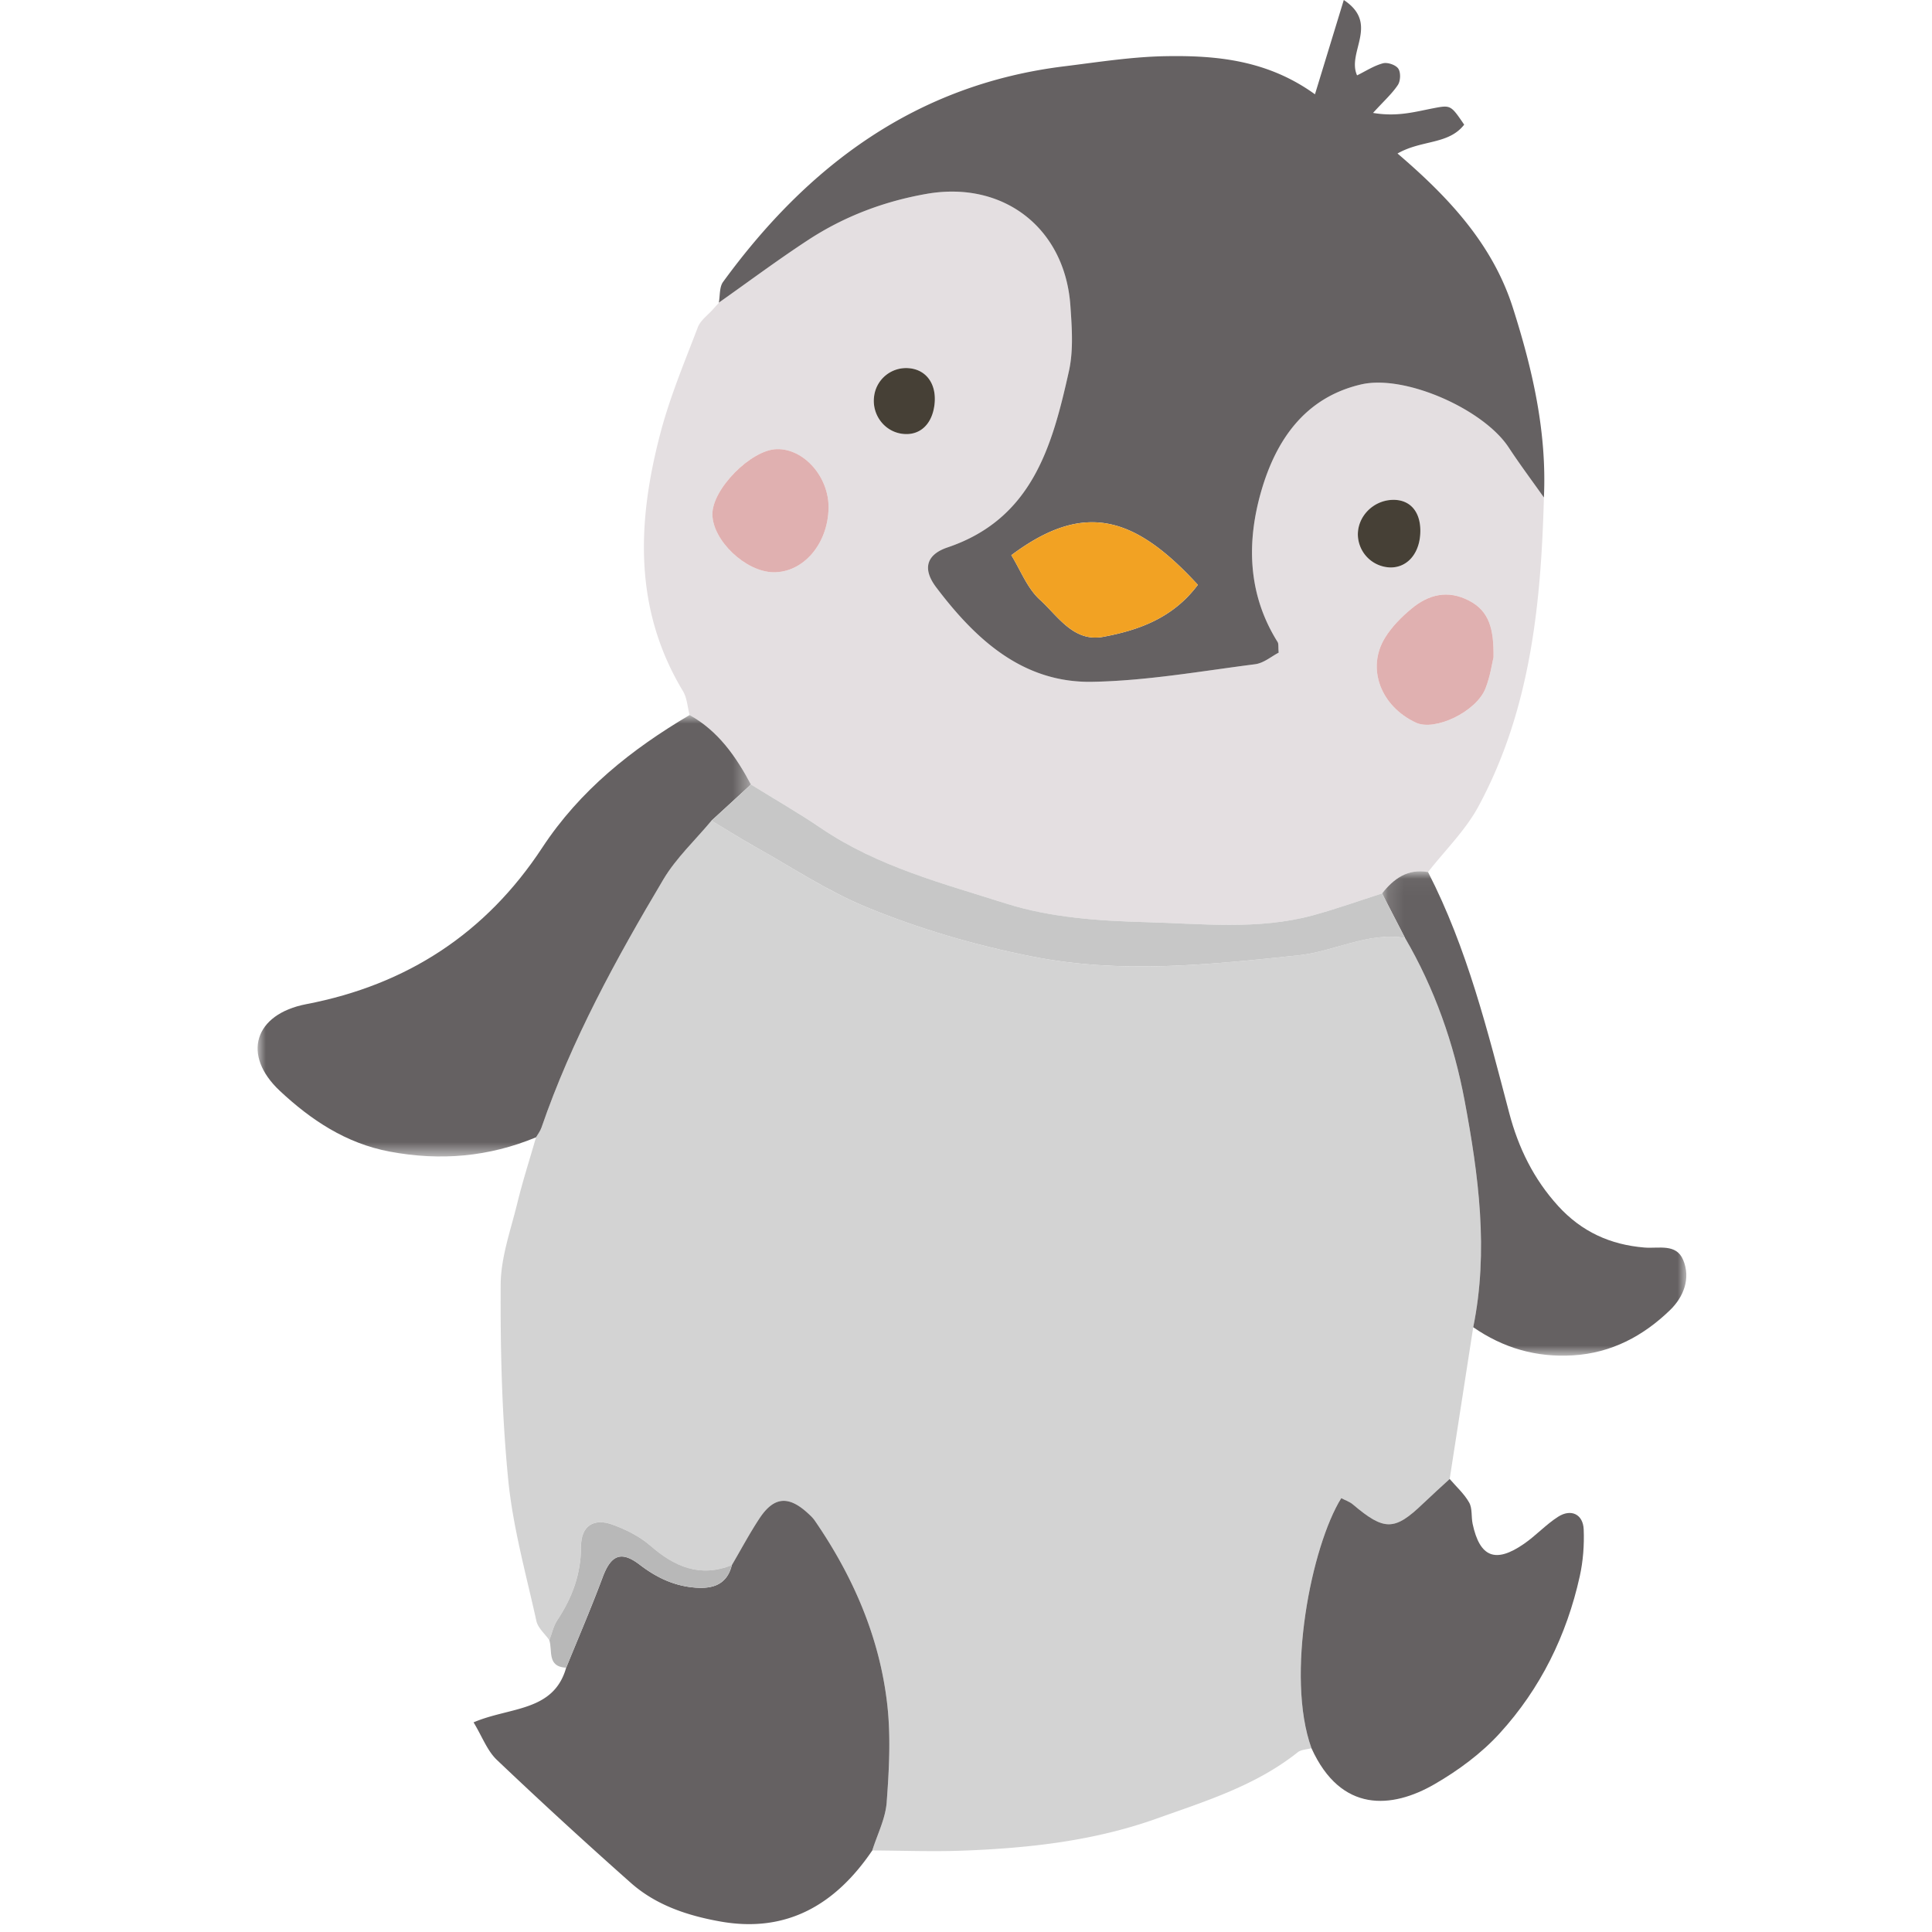 <svg width="120" height="120" viewBox="0 0 120 120" xmlns="http://www.w3.org/2000/svg" xmlns:xlink="http://www.w3.org/1999/xlink"><defs><path id="a" d="M0 .972h30.642v27.42H0z"/><path id="c" d="M.142 1.037h18.899v30.084H.142z"/></defs><g fill="none" fill-rule="evenodd"><path d="M81.457 108.584c-.288.08-.638.083-.853.253-2.6 2.068-5.701 3.028-8.767 4.121-3.89 1.387-7.91 1.831-11.982 1.987-1.89.072-3.783-.001-5.674-.01.31-.993.816-1.972.892-2.98.15-2.022.263-4.082.036-6.087-.474-4.18-2.12-7.96-4.501-11.419a2.911 2.911 0 0 0-.464-.492c-1.185-1.07-2.083-.988-2.967.347-.621.938-1.151 1.937-1.72 2.91-1.985.79-3.57.097-5.08-1.223-.657-.574-1.506-.99-2.334-1.293-1.16-.423-1.954.078-1.953 1.333.001 1.727-.544 3.2-1.474 4.6-.242.365-.335.826-.496 1.242-.276-.395-.71-.757-.804-1.192-.644-2.92-1.462-5.829-1.751-8.788-.395-4.017-.49-8.077-.467-12.118.011-1.681.623-3.368 1.03-5.036.337-1.379.773-2.733 1.165-4.098.113-.196.261-.38.335-.59 1.879-5.46 4.64-10.496 7.578-15.432.794-1.334 1.98-2.437 2.986-3.646.902.54 1.79 1.105 2.707 1.619 2.278 1.275 4.48 2.744 6.878 3.735 3.313 1.369 6.755 2.374 10.314 3.081 5.56 1.105 11.039.505 16.552-.07 2.229-.232 4.294-1.46 6.622-1.084 1.838 3.143 3.039 6.567 3.7 10.094.872 4.638 1.505 9.35.539 14.088l-1.462 9.426c-.55.507-1.107 1.006-1.647 1.523-1.776 1.708-2.41 1.715-4.366.057-.206-.175-.486-.263-.723-.388-1.845 2.971-3.468 11.04-1.849 15.53" fill="#D3D3D3"/><path d="M58.043 25.126c.147-1.252-.493-2.163-1.587-2.256a2.002 2.002 0 0 0-2.17 1.795c-.121 1.093.627 2.1 1.69 2.27 1.104.178 1.918-.537 2.067-1.809m30.177 7.799c-.015-1.195-.68-1.911-1.739-1.876-1.188.04-2.152 1.017-2.142 2.17.01 1.084.912 1.998 2 2.025 1.113.027 1.898-.941 1.881-2.319M51.462 31.55c.03-1.93-1.533-3.701-3.222-3.654-1.607.046-4.014 2.495-3.99 4.06.023 1.62 2.056 3.553 3.771 3.586 1.866.037 3.407-1.752 3.441-3.992m41.303 9.27c.022-1.748-.259-2.858-1.515-3.512-1.318-.685-2.512-.388-3.569.489-.63.522-1.242 1.134-1.662 1.827-1.156 1.9-.252 4.253 1.933 5.262 1.174.544 3.737-.671 4.313-2.125.3-.757.413-1.588.5-1.94m-49.933 3.59c-.132-.497-.157-1.06-.412-1.484-3.088-5.126-2.84-10.557-1.396-16.043.588-2.236 1.493-4.392 2.32-6.558.166-.435.63-.757.956-1.131l.39-.432-.043.035c1.85-1.304 3.666-2.661 5.56-3.9 2.238-1.462 4.715-2.397 7.348-2.856 4.776-.835 8.597 2.129 8.93 6.952.092 1.35.196 2.765-.094 4.064-1.032 4.626-2.265 9.163-7.536 10.942-1.318.444-1.576 1.331-.704 2.484 2.439 3.224 5.37 5.941 9.695 5.864 3.377-.06 6.747-.662 10.11-1.09.536-.07 1.026-.497 1.465-.72-.034-.373.002-.551-.067-.664-1.862-2.964-1.931-6.209-1.01-9.384.91-3.143 2.699-5.797 6.196-6.612 2.719-.632 7.599 1.536 9.161 3.905.698 1.06 1.46 2.08 2.194 3.117-.178 6.644-.84 13.204-4.063 19.18-.804 1.492-2.077 2.73-3.134 4.086-1.263-.226-2.127.408-2.857 1.328-1.43.456-2.845.964-4.29 1.357-3.418.93-6.922.515-10.375.425-2.909-.076-5.931-.281-8.675-1.151-3.924-1.246-7.99-2.299-11.487-4.676-1.418-.964-2.912-1.817-4.372-2.721-.93-1.74-2.03-3.327-3.81-4.316" fill="#E4DFE1"/><path d="M74.4 36.324c-3.948-4.304-7.084-5.203-11.585-1.84.571.925.986 2.05 1.776 2.767 1.12 1.019 2.091 2.647 3.93 2.304 2.223-.414 4.345-1.175 5.88-3.231M95.895 30.9c-.734-1.037-1.496-2.056-2.194-3.117-1.563-2.37-6.443-4.538-9.16-3.905-3.499.815-5.287 3.47-6.198 6.612-.92 3.176-.851 6.419 1.01 9.384.071.112.034.29.068.664-.44.224-.93.651-1.466.719-3.362.43-6.733 1.03-10.11 1.091-4.324.078-7.255-2.64-9.694-5.865-.873-1.151-.614-2.038.704-2.483 5.27-1.779 6.504-6.316 7.536-10.942.29-1.3.186-2.715.093-4.064-.332-4.823-4.153-7.787-8.929-6.953-2.634.46-5.11 1.395-7.347 2.857-1.895 1.239-3.71 2.596-5.561 3.9.081-.433.029-.965.264-1.287C50.198 10.256 56.927 5.25 66.093 4.12c2.094-.258 4.193-.593 6.295-.63 3.186-.057 6.346.245 9.287 2.367L83.465 0c2.239 1.48.172 3.233.825 4.681.535-.261 1.047-.6 1.609-.749.282-.075.793.098.95.33.162.233.142.762-.023 1.013-.358.54-.86.988-1.544 1.738 1.5.258 2.62-.073 3.751-.29 1.08-.21 1.085-.188 1.91 1.02-.974 1.253-2.635.931-4.14 1.792 3.14 2.686 5.897 5.604 7.165 9.583 1.223 3.835 2.116 7.72 1.927 11.782M45.456 97.213c.57-.972 1.1-1.971 1.721-2.91.885-1.335 1.782-1.416 2.967-.346.168.151.338.309.465.492 2.379 3.46 4.027 7.24 4.5 11.42.227 2.004.114 4.064-.036 6.085-.077 1.01-.582 1.987-.893 2.98-2.268 3.345-5.294 5.151-9.436 4.414-2.016-.358-3.99-1.004-5.56-2.398a324.24 324.24 0 0 1-8.323-7.64c-.598-.568-.908-1.44-1.447-2.332 2.255-.966 4.973-.643 5.751-3.393.759-1.865 1.558-3.716 2.26-5.601.51-1.376 1.132-1.7 2.306-.799 1.058.811 2.164 1.333 3.487 1.427 1.1.079 1.941-.216 2.238-1.399" fill="#656162"/><g transform="translate(16 43.44)"><mask id="b" fill="#fff"><use xlink:href="#a"/></mask><path d="M26.832.972c1.78.989 2.881 2.577 3.81 4.315l-2.45 2.246c-1.006 1.209-2.191 2.311-2.987 3.646-2.937 4.936-5.698 9.972-7.578 15.432-.072.21-.22.394-.334.59-2.938 1.216-5.93 1.478-9.082.889-2.739-.514-4.915-1.985-6.825-3.77-2.39-2.233-1.59-4.77 1.639-5.39 6.27-1.203 11.171-4.419 14.652-9.716 2.346-3.57 5.548-6.111 9.155-8.242" fill="#656162" mask="url(#b)"/></g><path d="M81.457 108.584c-1.619-4.49.004-12.559 1.85-15.53.236.124.516.213.722.388 1.956 1.658 2.59 1.651 4.366-.057.54-.517 1.097-1.017 1.647-1.523.413.483.905.921 1.21 1.464.207.366.122.885.216 1.326.446 2.076 1.417 2.466 3.19 1.238.74-.51 1.362-1.197 2.116-1.68.806-.517 1.553-.16 1.592.784.04.967-.035 1.967-.244 2.912-.813 3.67-2.443 6.98-4.97 9.75-1.14 1.252-2.58 2.314-4.056 3.166-2.63 1.519-5.804 1.807-7.639-2.239" fill="#656162"/><g transform="translate(85.699 53.083)"><mask id="d" fill="#fff"><use xlink:href="#c"/></mask><path d="M.142 2.41C.873 1.491 1.735.857 3 1.083c2.435 4.741 3.701 9.872 5.046 14.98.564 2.138 1.507 4.08 3.031 5.756 1.467 1.613 3.259 2.413 5.365 2.585.887.073 1.97-.268 2.404.771.484 1.15.021 2.305-.816 3.115-1.663 1.61-3.637 2.664-6.023 2.811-2.28.14-4.335-.454-6.201-1.748.966-4.737.333-9.45-.538-14.088-.662-3.527-1.863-6.95-3.7-10.095C1.09 4.252.615 3.33.141 2.41" fill="#656162" mask="url(#d)"/></g><path d="M45.456 97.213c-.297 1.183-1.139 1.478-2.238 1.4-1.323-.095-2.43-.617-3.487-1.428-1.174-.9-1.797-.577-2.306.799-.702 1.885-1.501 3.736-2.26 5.601-1.195-.055-.84-1.053-1.044-1.711.16-.417.253-.879.495-1.243.93-1.4 1.476-2.874 1.475-4.6-.001-1.254.791-1.757 1.951-1.334.83.305 1.677.72 2.336 1.294 1.51 1.32 3.093 2.013 5.078 1.222" fill="#B8B8B8"/><path d="M44.69 18.762l-.39.433.39-.433" fill="#656162"/><path d="M85.84 55.493l1.425 2.76c-2.328-.376-4.393.853-6.623 1.086-5.512.574-10.992 1.174-16.551.068-3.56-.706-7-1.71-10.314-3.081-2.398-.99-4.6-2.46-6.878-3.734-.917-.513-1.805-1.078-2.707-1.619l2.45-2.245c1.46.904 2.953 1.758 4.372 2.722 3.497 2.376 7.563 3.428 11.486 4.674 2.744.87 5.767 1.076 8.676 1.152 3.453.09 6.958.505 10.375-.424 1.446-.394 2.86-.902 4.29-1.359" fill="#C7C7C7"/><path d="M92.765 40.82c-.087.353-.2 1.184-.5 1.941-.576 1.454-3.14 2.668-4.313 2.126-2.184-1.01-3.09-3.364-1.933-5.263.421-.692 1.032-1.305 1.662-1.827 1.057-.876 2.25-1.174 3.569-.488 1.256.653 1.537 1.762 1.515 3.512M51.463 31.55c-.035 2.24-1.577 4.029-3.441 3.993-1.717-.034-3.75-1.966-3.774-3.586-.022-1.567 2.385-4.015 3.992-4.061 1.688-.047 3.252 1.724 3.223 3.654" fill="#E0B0B0"/><path d="M88.22 32.925c.017 1.379-.769 2.346-1.882 2.32a2.072 2.072 0 0 1-1.999-2.027c-.01-1.153.955-2.13 2.142-2.17 1.06-.035 1.724.682 1.739 1.877m-30.177-7.799c-.149 1.272-.963 1.986-2.066 1.809-1.064-.17-1.812-1.177-1.69-2.27a2.002 2.002 0 0 1 2.17-1.795c1.093.093 1.733 1.004 1.586 2.256" fill="#464036"/><path d="M74.4 36.324c-1.534 2.056-3.656 2.817-5.879 3.231-1.839.343-2.81-1.285-3.93-2.304-.79-.717-1.205-1.842-1.776-2.767 4.501-3.363 7.637-2.464 11.586 1.84" fill="#F2A223"/></g></svg>